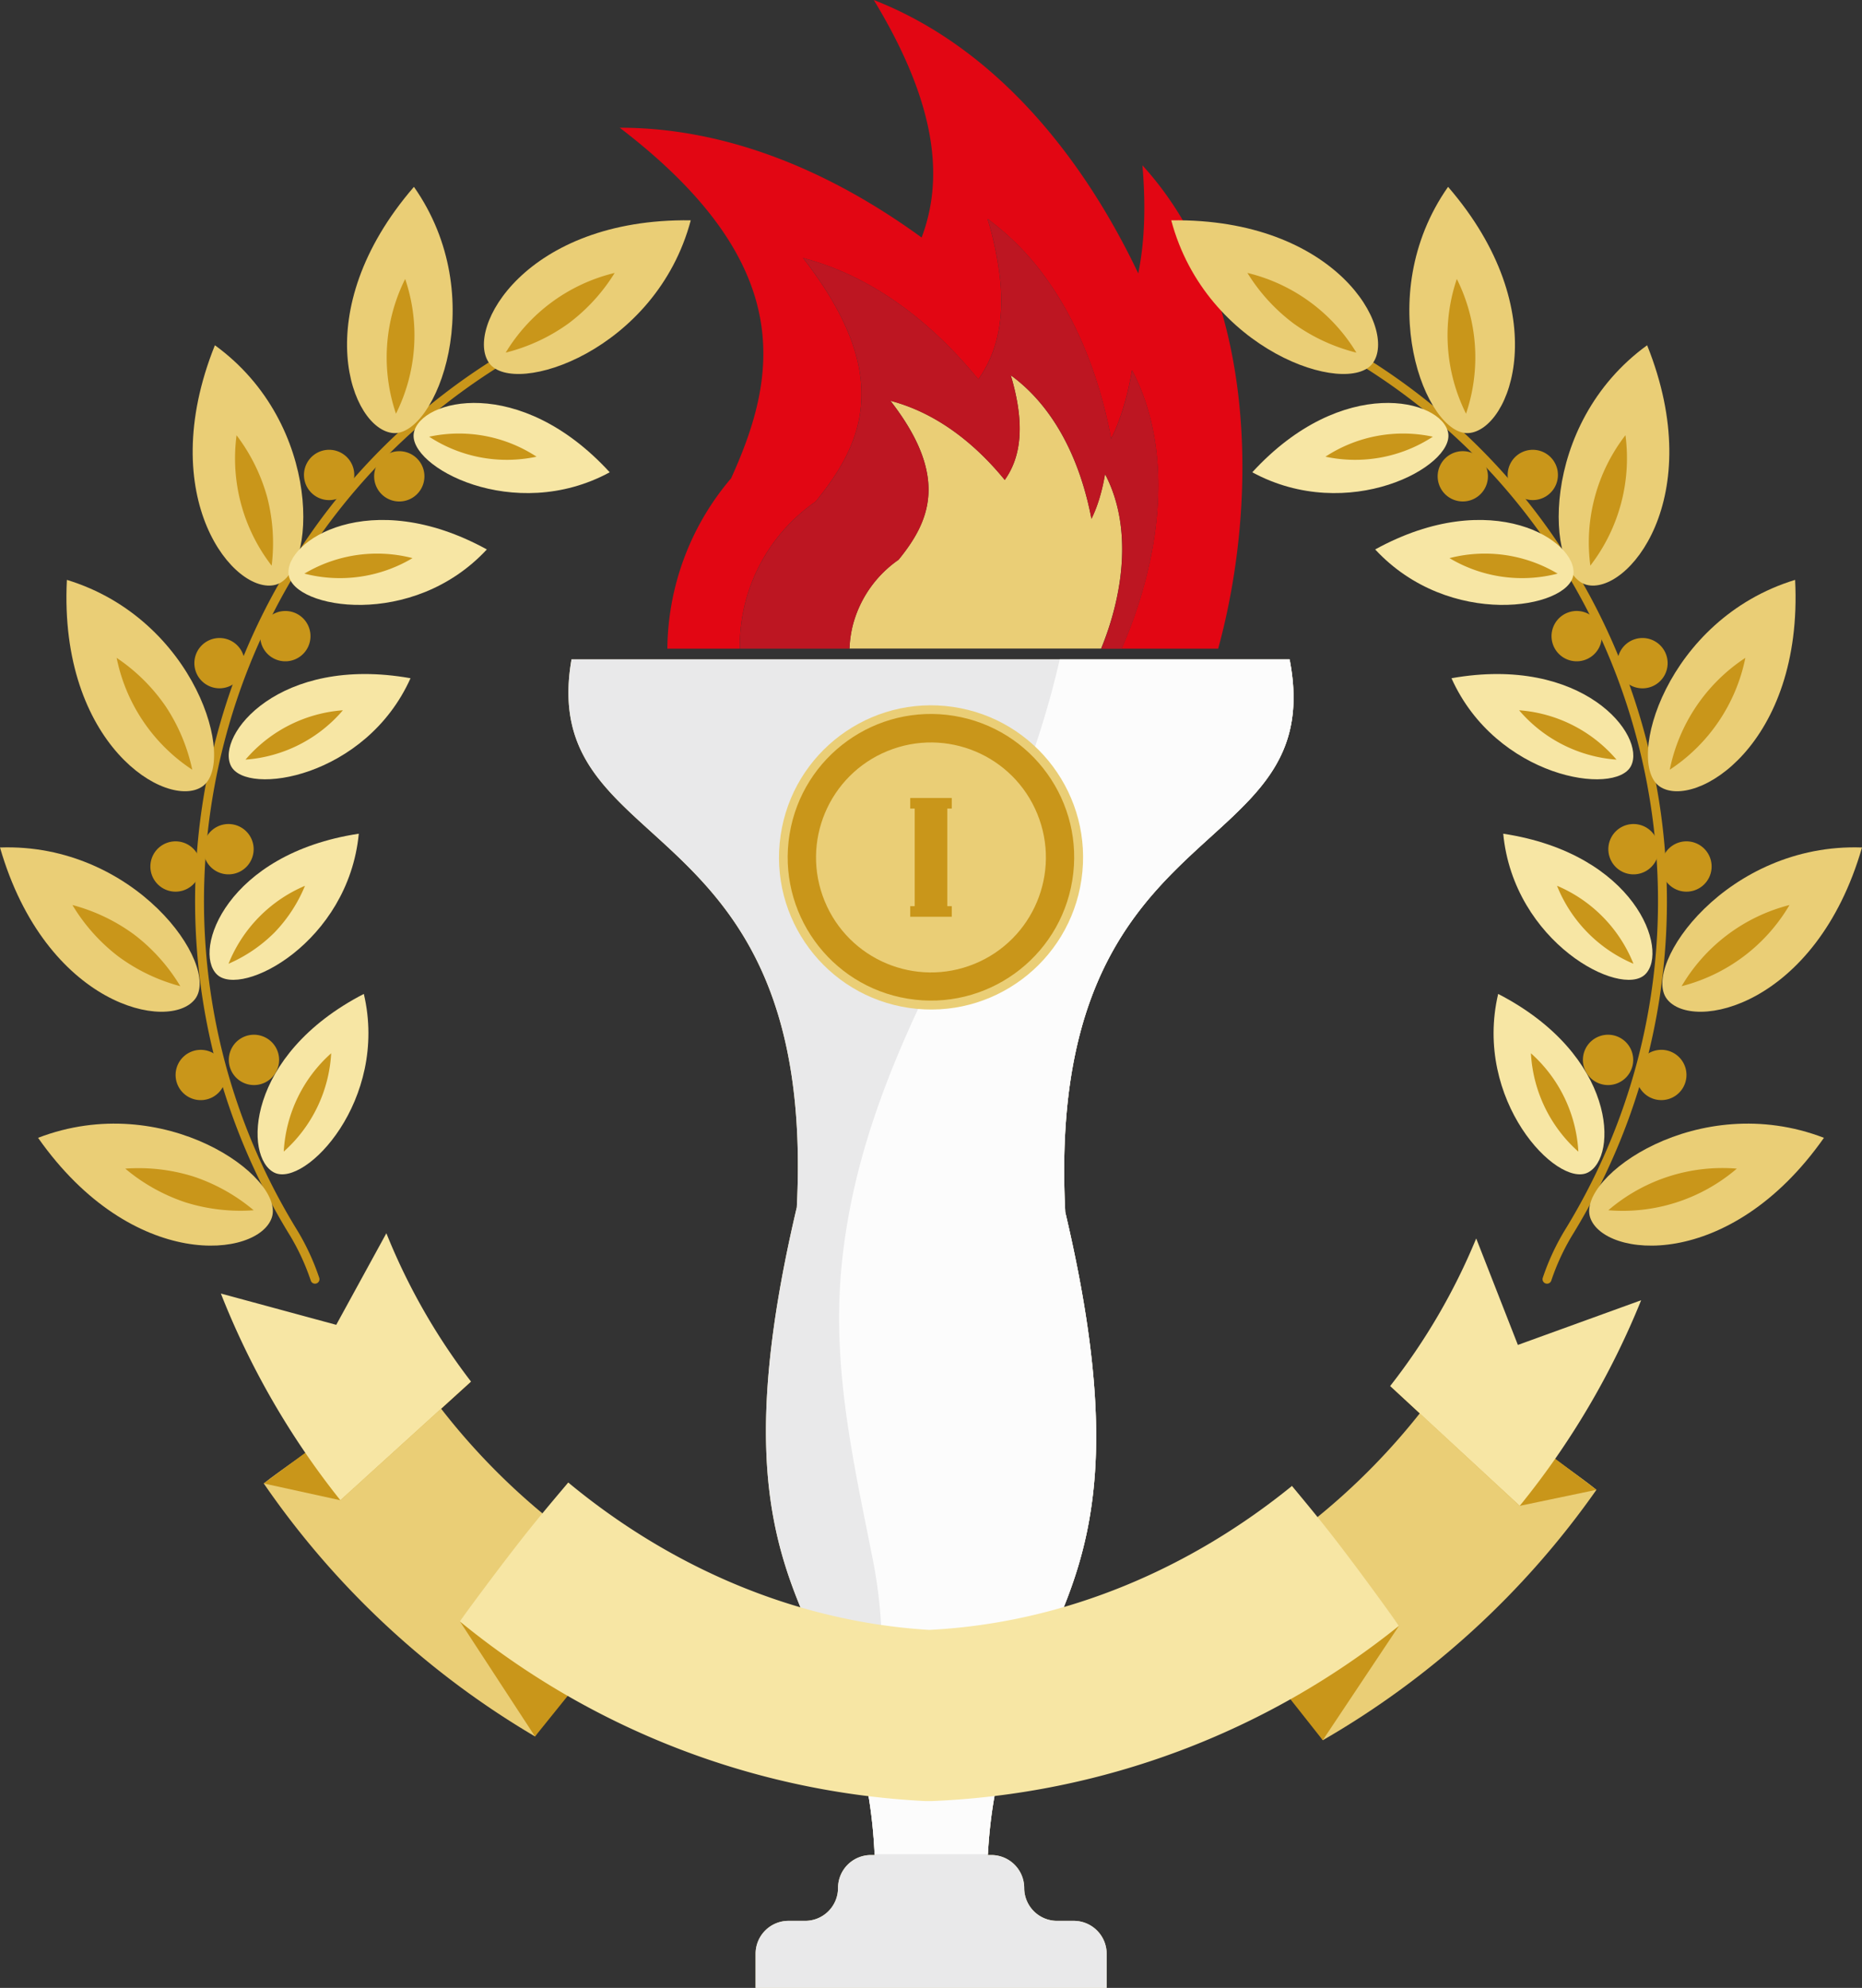 <svg xmlns="http://www.w3.org/2000/svg" width="1012.04" height="1080" viewBox="0 0 1012.04 1080"><rect x="0" y="0" width="1012.04" height="1080" fill="#333333" stroke="none"/><g id="Слой_2" data-name="Слой 2"><g id="trophy_146597673"><g id="trophy_146597673-2" data-name="trophy_146597673"><path d="M600.61 257.54c-1.73 10.08-4.27 18-7.4 24.31-5.7-30.09-19.18-60-43.84-78 8.31 27.92 5.1 45.07-3.28 56.87-16.44-20.11-37.33-36.49-62.14-43 32.61 41.9 20.88 66.11 4.43 86.36a62.52 62.52.0 0 0-24.87 35.57 60.74 60.74.0 0 0-1.8 12.71H598.48C610.46 323.11 615.78 286.48 600.61 257.54z" fill="#eace76"/><path d="M620.94 89.84c2 23.55 1 42.76-2.28 58.69C588.27 84.61 540.56 25.61 474.92.0c34.95 57.54 37.84 97.76 26 129.05C452.41 93.73 396.11 69.38 336.82 69.38c38.37 29.34 59.76 56.58 70.09 82.18 15.92 39.44 5.57 75-9.53 108.28a144.54 144.54.0 0 0-34.65 92.57h39.38a95.55 95.55.0 0 1 41.18-79.85c23.69-29.16 41-63.68 1.56-121Q441 146 436.51 140.2a150.9 150.9.0 0 1 29.77 11.36c25.22 12.75 47.15 32.13 65.47 54.55 9.2-13 14.33-30.13 11.82-54.55a179.09 179.09.0 0 0-6.79-32.62 143.67 143.67.0 0 1 32 32.62c18.1 25.21 29.31 56 35.16 86.85 4.8-9.66 8.69-21.81 11.34-37.26 24.26 46.3 14.36 105.46-5.69 151.26h52.51C683.87 273 684 158.94 620.94 89.84z" fill="#e20613"/><path d="M615.31 201.15c-2.65 15.45-6.54 27.6-11.34 37.26-5.85-30.87-17.06-61.64-35.16-86.85a143.67 143.67.0 0 0-32-32.62 179.09 179.09.0 0 1 6.79 32.62c2.51 24.42-2.62 41.59-11.82 54.55-18.32-22.42-40.25-41.8-65.47-54.55a150.9 150.9.0 0 0-29.77-11.36q4.55 5.82 8.34 11.36c39.43 57.32 22.13 91.84-1.56 121a95.55 95.55.0 0 0-41.18 79.85h59.6a60.74 60.74.0 0 1 1.8-12.71 62.52 62.52.0 0 1 24.87-35.57c16.45-20.25 28.18-44.46-4.43-86.36 24.81 6.51 45.7 22.89 62.14 43 8.38-11.8 11.59-28.95 3.28-56.87 24.66 17.93 38.14 47.86 43.84 78 3.13-6.3 5.67-14.23 7.4-24.31 15.17 28.94 9.85 65.57-2.13 94.87h11.14C629.67 306.61 639.57 247.45 615.31 201.15z" fill="#bd1622"/><path d="M700.92 358.2H310.64c-19.19 110.23 133.71 77.47 122.44 297.71C380 880.85 469.41 873.22 475.37 1007.82h-2a17.89 17.89.0 0 0-17.88 17.88h0a17.87 17.87.0 0 1-17.87 17.87h-9.06a17.88 17.88.0 0 0-17.87 17.88V1080h190.8v-18.55a17.89 17.89.0 0 0-17.88-17.88h-9.06a17.87 17.87.0 0 1-17.87-17.87h0a17.89 17.89.0 0 0-17.88-17.88h-1.87C543.92 876 631.77 882 579 658.57 567.65 436.6 723 471.58 700.92 358.2z" fill="#f7e6a4"/><path d="M700.92 358.2H310.64c-19.19 110.23 133.71 77.47 122.44 297.71C380 880.85 469.41 873.22 475.37 1007.82h-2a17.89 17.89.0 0 0-17.88 17.88h0a17.87 17.87.0 0 1-17.87 17.87h-9.06a17.88 17.88.0 0 0-17.87 17.88V1080h190.8v-18.55a17.89 17.89.0 0 0-17.88-17.88h-9.06a17.87 17.87.0 0 1-17.87-17.87h0a17.89 17.89.0 0 0-17.88-17.88h-1.87C543.92 876 631.77 882 579 658.57 567.65 436.6 723 471.58 700.92 358.2z" fill="#e9e9ea"/><path d="M700.92 358.2H576c-12.19 53.52-34.16 104.51-59.53 154.31-28.56 56-52.75 111.44-59 174.74-5.44 55.14 6.15 105.87 16.82 159.49 8.19 41.2 6.07 81-4.41 117.61a257.17 257.17.0 0 1 5.46 43h61.59C544.16 876.06 631.7 881.7 579 658.57 567.65 436.6 723 471.58 700.92 358.2z" fill="#fcfcfc"/><circle cx="506.02" cy="465.79" r="82.63" transform="translate(-27.99 899.21) rotate(-81.69)" fill="#eace76"/><circle cx="506.02" cy="465.79" r="77.85" transform="translate(-35.31 890.03) rotate(-80.72)" fill="#c9961a"/><circle cx="506.02" cy="465.79" r="62.46" transform="translate(-138.63 226.11) rotate(-22.23)" fill="#eace76"/><path d="M517.31 439.27v-5.75H514.87 497.17 494.73v5.75H497.17V492.32H494.73v5.75H517.31v-5.75H514.87V439.27H517.31z" fill="#c9961a"/><path d="M171.21 697.4a2.41 2.41.0 0 1-2.28-1.63 124.25 124.25.0 0 0-11.22-24.38c-100.55-162.84-49.87-377.12 113-477.67a2.42 2.42.0 0 1 2.55 4.12C112.65 297 62.68 508.28 161.82 668.84a129.17 129.17.0 0 1 11.68 25.35 2.42 2.42.0 0 1-2.29 3.21z" fill="#c9961a"/><path d="M265.92 197.32c13.56 18.54 90.72-6.77 109.52-77.63C285.76 118.48 252.36 178.77 265.92 197.32z" fill="#eace76"/><path d="M274.86 191.57a99.77 99.77.0 0 0 33.95-15.71 99.88 99.88.0 0 0 25.28-27.58 95.31 95.31.0 0 0-59.23 43.29z" fill="#c9961a"/><path d="M213.86 235.28c22.92 1.57 53.23-73.76 11.13-133.77C166.31 169.34 190.94 233.71 213.86 235.28z" fill="#eace76"/><path d="M215.22 224.75a95.3 95.3.0 0 0 5-73.19 95.29 95.29.0 0 0-5 73.19z" fill="#c9961a"/><path d="M149.8 317.69c22.18-6 26.33-87.07-33-130.12C83.38 270.8 127.61 323.66 149.8 317.69z" fill="#eace76"/><path d="M147.66 307.28A99.84 99.84.0 0 0 145.2 270a99.66 99.66.0 0 0-16.62-33.51 95.3 95.3.0 0 0 19.08 70.84z" fill="#c9961a"/><path d="M109.91 427.33c19-12.87-3.44-90.91-73.56-112.29C31.85 404.61 90.88 440.19 109.91 427.33z" fill="#eace76"/><path d="M104.5 418.18A99.82 99.82.0 0 0 90 383.68 99.75 99.75.0 0 0 63.4 357.41a95.31 95.31.0 0 0 41.1 60.77z" fill="#c9961a"/><path d="M106.1 542.66C119.91 524.3 73.27 457.83.0 460.43 24.89 546.59 92.29 561 106.1 542.66z" fill="#eace76"/><path d="M98 535.78A99.77 99.77.0 0 0 73.1 507.87a99.65 99.65.0 0 0-33.73-16.18A99.77 99.77.0 0 0 64.28 519.6 99.65 99.65.0 0 0 98 535.78z" fill="#c9961a"/><path d="M147.77 661.38c7.08-21.85-58.65-69.53-127.08-43.22C72.27 691.52 140.69 683.24 147.77 661.38z" fill="#eace76"/><path d="M137.88 657.51a99.66 99.66.0 0 0-32.63-18.29 99.83 99.83.0 0 0-37.16-4.32 99.64 99.64.0 0 0 32.64 18.29A99.78 99.78.0 0 0 137.88 657.51z" fill="#c9961a"/><path d="M224.93 235.18c-3.4 18.27 54.32 49.66 106.47 21.41C282.36 203.12 228.33 216.91 224.93 235.18z" fill="#f7e6a4"/><path d="M233.27 237.26a77.16 77.16.0 0 0 58.35 10.85 77 77 0 0 0-58.35-10.85z" fill="#c9961a"/><path d="M156.9 312.35c2.64 18.4 67.36 29.63 107.71-13.85C201 263.57 154.26 294 156.9 312.35z" fill="#f7e6a4"/><path d="M165.46 311.64a77.09 77.09.0 0 0 58.75-8.42 77.09 77.09.0 0 0-58.75 8.42z" fill="#c9961a"/><path d="M125.54 416.12c8.4 16.58 73.31 6.46 97.59-47.65C151.7 355.77 117.14 399.53 125.54 416.12z" fill="#f7e6a4"/><path d="M133.43 412.7a77 77 0 0 0 52.94-26.82 77.1 77.1.0 0 0-52.94 26.82z" fill="#c9961a"/><path d="M117.85 529.36c13.27 13 71.51-17.38 77.16-76.42C123.27 463.81 104.58 516.34 117.85 529.36z" fill="#f7e6a4"/><path d="M124.22 523.59a80.8 80.8.0 0 0 25-17 80.84 80.84.0 0 0 16.54-25.34 77.14 77.14.0 0 0-41.56 42.37z" fill="#c9961a"/><path d="M149.16 637.1c16.74 8.07 62.16-39.39 48.59-97.12C133.29 573.27 132.42 629 149.16 637.1z" fill="#f7e6a4"/><path d="M154.17 625.68A77.11 77.11.0 0 0 180 572.23a77.11 77.11.0 0 0-25.78 53.45z" fill="#c9961a"/><path d="M183 245a13.67 13.67.0 1 1-17.15 8.92A13.66 13.66.0 0 1 183 245z" fill="#c9961a"/><path d="M221.1 245.75A13.66 13.66.0 1 1 204 254.66 13.67 13.67.0 0 1 221.1 245.75z" fill="#c9961a"/><path d="M159.2 332.57a13.67 13.67.0 1 1-17.15 8.92A13.68 13.68.0 0 1 159.2 332.57z" fill="#c9961a"/><path d="M123.43 347.26a13.66 13.66.0 1 1-17.15 8.91A13.67 13.67.0 0 1 123.43 347.26z" fill="#c9961a"/><path d="M128.31 448.32a13.67 13.67.0 1 1-17.15 8.92A13.66 13.66.0 0 1 128.31 448.32z" fill="#c9961a"/><path d="M99.52 457.72a13.67 13.67.0 1 1-17.15 8.92A13.68 13.68.0 0 1 99.52 457.72z" fill="#c9961a"/><path d="M142.14 562.79A13.67 13.67.0 1 1 125 571.71 13.66 13.66.0 0 1 142.14 562.79z" fill="#c9961a"/><path d="M113.23 571a13.66 13.66.0 1 1-17.15 8.91A13.67 13.67.0 0 1 113.23 571z" fill="#c9961a"/><path d="M840.83 697.4a2.42 2.42.0 0 1-2.29-3.21 128.86 128.86.0 0 1 11.68-25.35c99.14-160.56 49.17-371.85-111.39-471a2.42 2.42.0 0 1 2.54-4.12c162.83 100.55 213.51 314.83 113 477.67a123.35 123.35.0 0 0-11.22 24.38A2.43 2.43.0 0 1 840.83 697.4z" fill="#c9961a"/><path d="M746.12 197.32c-13.56 18.54-90.71-6.77-109.52-77.63C726.28 118.48 759.68 178.77 746.12 197.32z" fill="#eace76"/><path d="M737.18 191.57a99.68 99.68.0 0 1-33.94-15.71A99.68 99.68.0 0 1 678 148.28a95.33 95.33.0 0 1 59.22 43.29z" fill="#c9961a"/><path d="M798.18 235.28c-22.92 1.57-53.23-73.76-11.12-133.77C845.73 169.34 821.11 233.71 798.18 235.28z" fill="#eace76"/><path d="M796.82 224.75a95.3 95.3.0 0 1-5-73.19 95.29 95.29.0 0 1 5 73.19z" fill="#c9961a"/><path d="M862.25 317.69c-22.19-6-26.34-87.07 33-130.12C928.66 270.8 884.43 323.66 862.25 317.69z" fill="#eace76"/><path d="M864.39 307.28a95.3 95.3.0 0 1 19.08-70.84 95.41 95.41.0 0 1-19.08 70.84z" fill="#c9961a"/><path d="M902.13 427.33c-19-12.87 3.44-90.91 73.56-112.29C980.2 404.61 921.17 440.19 902.13 427.33z" fill="#eace76"/><path d="M907.55 418.18a95.25 95.25.0 0 1 41.09-60.77 95.34 95.34.0 0 1-41.09 60.77z" fill="#c9961a"/><path d="M905.94 542.66c-13.8-18.36 32.84-84.83 106.1-82.23C987.15 546.59 919.75 561 905.94 542.66z" fill="#eace76"/><path d="M914 535.78a95.3 95.3.0 0 1 58.63-44.09A95.38 95.38.0 0 1 914 535.78z" fill="#c9961a"/><path d="M864.27 661.38c-7.08-21.85 58.65-69.53 127.08-43.22C939.77 691.52 871.35 683.24 864.27 661.38z" fill="#eace76"/><path d="M874.16 657.51A95.29 95.29.0 0 1 944 634.9a95.29 95.29.0 0 1-69.79 22.61z" fill="#c9961a"/><path d="M787.11 235.18c3.4 18.27-54.31 49.66-106.47 21.41C729.68 203.12 783.71 216.91 787.11 235.18z" fill="#f7e6a4"/><path d="M778.77 237.26a77.16 77.16.0 0 1-58.35 10.85 77 77 0 0 1 58.35-10.85z" fill="#c9961a"/><path d="M855.15 312.35c-2.64 18.4-67.37 29.63-107.71-13.85C811 263.57 857.79 294 855.15 312.35z" fill="#f7e6a4"/><path d="M846.58 311.64a77.09 77.09.0 0 1-58.75-8.42 77.09 77.09.0 0 1 58.75 8.42z" fill="#c9961a"/><path d="M886.5 416.12c-8.4 16.58-73.31 6.46-97.59-47.65C860.35 355.77 894.9 399.53 886.5 416.12z" fill="#f7e6a4"/><path d="M878.61 412.7a77.1 77.1.0 0 1-52.94-26.82 77.1 77.1.0 0 1 52.94 26.82z" fill="#c9961a"/><path d="M894.2 529.36c-13.27 13-71.51-17.38-77.16-76.42C888.77 463.81 907.47 516.34 894.2 529.36z" fill="#f7e6a4"/><path d="M887.82 523.59a77.08 77.08.0 0 1-41.55-42.37 77.16 77.16.0 0 1 41.55 42.37z" fill="#c9961a"/><path d="M862.88 637.1c-16.74 8.07-62.16-39.39-48.59-97.12C878.76 573.27 879.63 629 862.88 637.1z" fill="#f7e6a4"/><path d="M857.87 625.68a77.11 77.11.0 0 1-25.78-53.45 77.11 77.11.0 0 1 25.78 53.45z" fill="#c9961a"/><path d="M829 245a13.66 13.66.0 1 0 17.14 8.92A13.67 13.67.0 0 0 829 245z" fill="#c9961a"/><path d="M790.94 245.75a13.66 13.66.0 1 0 17.15 8.91A13.67 13.67.0 0 0 790.94 245.75z" fill="#c9961a"/><path d="M852.84 332.57A13.67 13.67.0 1 0 870 341.49 13.66 13.66.0 0 0 852.84 332.57z" fill="#c9961a"/><path d="M888.61 347.26a13.67 13.67.0 1 0 17.15 8.91A13.66 13.66.0 0 0 888.61 347.26z" fill="#c9961a"/><path d="M883.73 448.32a13.67 13.67.0 1 0 17.15 8.92A13.67 13.67.0 0 0 883.73 448.32z" fill="#c9961a"/><path d="M912.52 457.72a13.67 13.67.0 1 0 17.15 8.92A13.68 13.68.0 0 0 912.52 457.72z" fill="#c9961a"/><path d="M869.9 562.79a13.67 13.67.0 1 0 17.15 8.92A13.67 13.67.0 0 0 869.9 562.79z" fill="#c9961a"/><path d="M898.81 571A13.66 13.66.0 1 0 916 579.89 13.66 13.66.0 0 0 898.81 571z" fill="#c9961a"/><path d="M226.33 746.85c-25.08 19.95-52.77 36.68-78.62 55.76-1.47 1.08-2.89 2.23-4.35 3.33A465.56 465.56.0 0 0 290.79 943.39c1.51-2.41 3-4.83 4.52-7.23 13.32-21 27.46-41.56 40.47-62.79 3.22-5.24 6.55-10.54 9.79-15.91A363.32 363.32.0 0 1 226.33 746.85z" fill="#eace76"/><path d="M256 750.58 205.78 759.85 143.35 805.94 184.99 815.06 256 750.58z" fill="#c9961a"/><path d="M308.88 805.44 344.65 876.57 290.79 943.39 249.95 880.85 308.88 805.44z" fill="#c9961a"/><path d="M210 670l-27.25 49.76-62.7-17A436.2 436.2.0 0 0 185 815.06l71-64.48A340 340 0 0 1 210 670z" fill="#f7e6a4"/><path d="M785.29 749.51c24.89 20.19 52.42 37.18 78.09 56.5 1.46 1.1 2.87 2.26 4.32 3.38A465.78 465.78.0 0 1 719 945.42c-1.49-2.42-3-4.86-4.46-7.27C701.38 917 687.44 896.32 674.64 875c-3.17-5.28-6.45-10.61-9.64-16A363.31 363.31.0 0 0 785.29 749.51z" fill="#eace76"/><path d="M755.6 752.95 805.72 762.7 867.7 809.39 825.98 818.11 755.6 752.95z" fill="#c9961a"/><path d="M702.18 807.31 665.74 878.09 718.96 945.42 760.4 883.27 702.18 807.31z" fill="#c9961a"/><path d="M802.35 672.83 825 730.68l67-24.28a436.25 436.25.0 0 1-66 111.71L755.59 753A339.85 339.85.0 0 0 802.35 672.83z" fill="#f7e6a4"/><path d="M760.4 883.27c-10.95-15.31-22.07-30.51-33.54-45.45-8-10.39-16.27-20.5-24.67-30.51-54.16 44-122.27 74.41-197.14 78.19-74.73-4.55-142.5-35.58-196.17-80.06-8.49 9.94-16.89 20-25 30.27-11.61 14.84-22.88 29.93-34 45.14a433.39 433.39.0 0 0 253 97.64h3.53A433.42 433.42.0 0 0 760.4 883.27z" fill="#f7e6a4"/></g></g></g></svg>